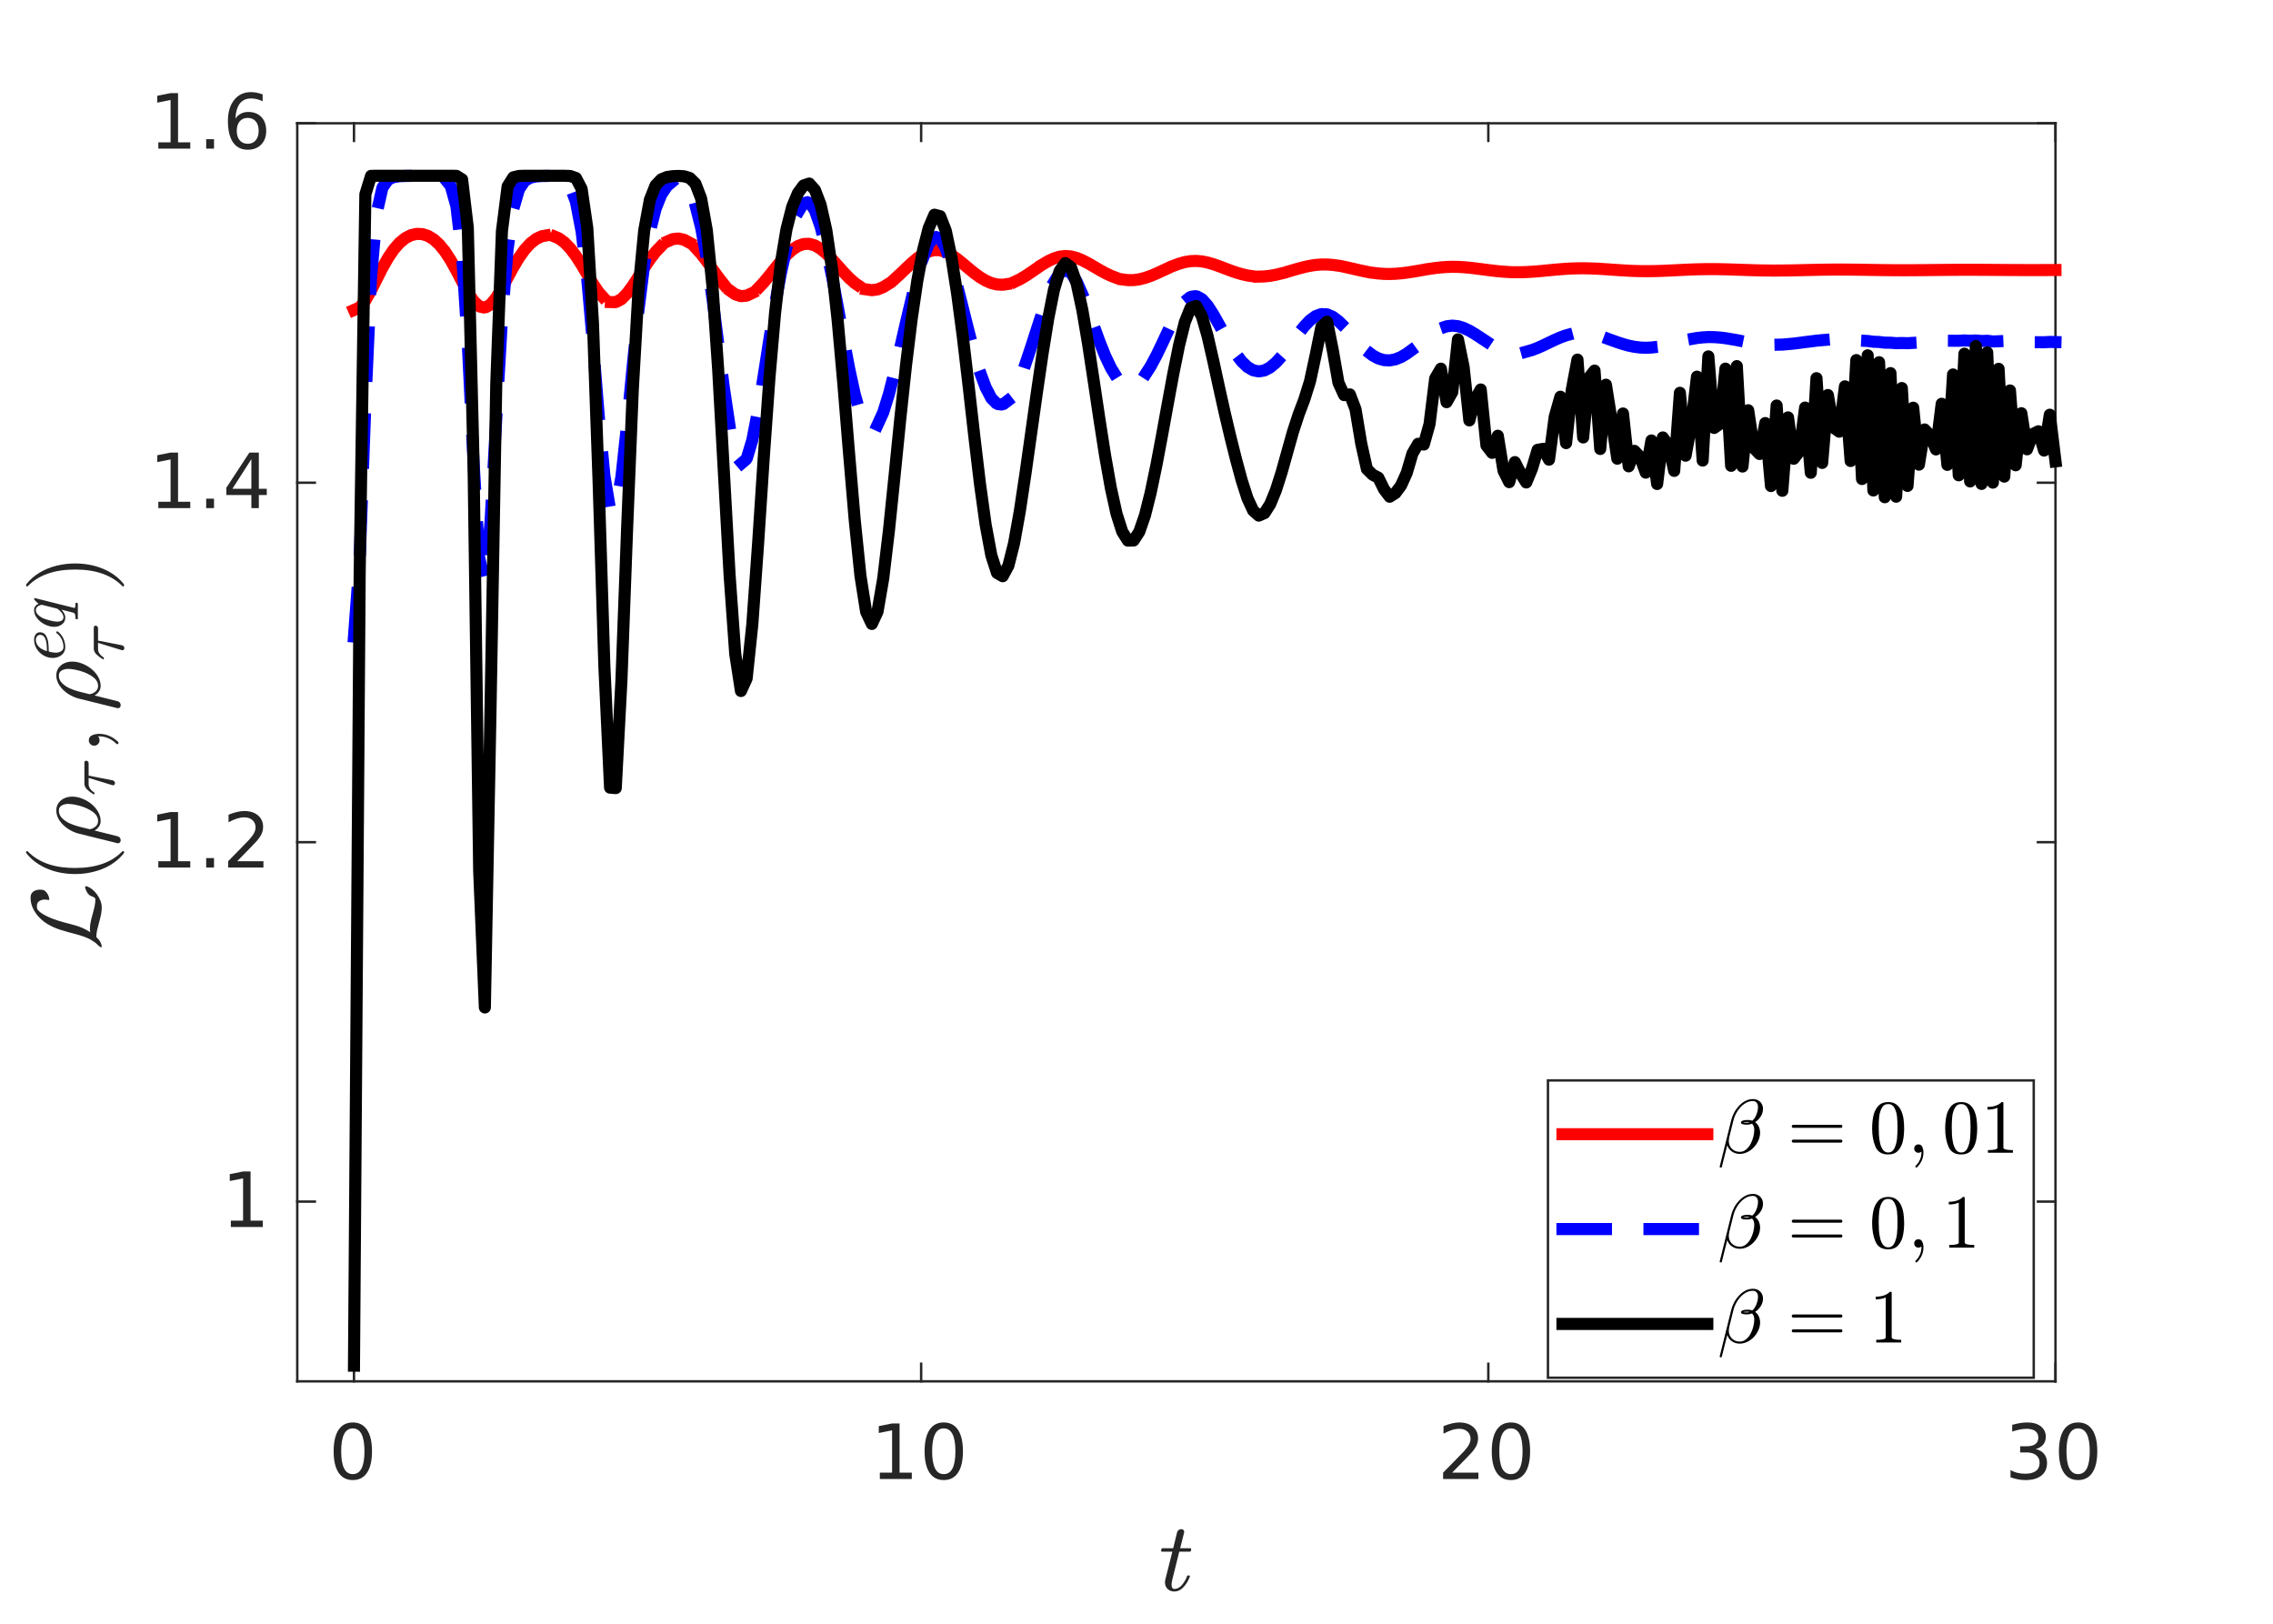 <?xml version="1.0"?>
<!DOCTYPE svg PUBLIC '-//W3C//DTD SVG 1.0//EN'
          'http://www.w3.org/TR/2001/REC-SVG-20010904/DTD/svg10.dtd'>
<svg xmlns:xlink="http://www.w3.org/1999/xlink" style="fill-opacity:1; color-rendering:auto; color-interpolation:auto; text-rendering:auto; stroke:black; stroke-linecap:square; stroke-miterlimit:10; shape-rendering:auto; stroke-opacity:1; fill:black; stroke-dasharray:none; font-weight:normal; stroke-width:1; font-family:'Dialog'; font-style:normal; stroke-linejoin:miter; font-size:12px; stroke-dashoffset:0; image-rendering:auto;" width="627" height="448" xmlns="http://www.w3.org/2000/svg"
><rect width="100%" height="100%" fill="#333333" stroke="none"/><!--Generated by the Batik Graphics2D SVG Generator--><defs id="genericDefs"
  /><g
  ><defs id="defs1"
    ><clipPath clipPathUnits="userSpaceOnUse" id="clipPath1"
      ><path d="M0 0 L627 0 L627 448 L0 448 L0 0 Z"
      /></clipPath
    ></defs
    ><g style="fill:white; stroke:white;"
    ><rect x="0" y="0" width="627" style="clip-path:url(#clipPath1); stroke:none;" height="448"
    /></g
    ><g style="fill:white; text-rendering:optimizeSpeed; color-rendering:optimizeSpeed; image-rendering:optimizeSpeed; shape-rendering:crispEdges; stroke:white; color-interpolation:sRGB;"
    ><rect x="0" width="627" height="448" y="0" style="stroke:none;"
      /><path style="stroke:none;" d="M82 381 L567 381 L567 34 L82 34 Z"
    /></g
    ><g style="fill:rgb(38,38,38); text-rendering:geometricPrecision; image-rendering:optimizeQuality; color-rendering:optimizeQuality; stroke-linejoin:round; stroke:rgb(38,38,38); color-interpolation:linearRGB; stroke-width:0.667;"
    ><line y2="381" style="fill:none;" x1="82" x2="567" y1="381"
      /><line y2="34" style="fill:none;" x1="82" x2="567" y1="34"
      /><line y2="376.15" style="fill:none;" x1="97.645" x2="97.645" y1="381"
      /><line y2="376.15" style="fill:none;" x1="254.097" x2="254.097" y1="381"
      /><line y2="376.15" style="fill:none;" x1="410.548" x2="410.548" y1="381"
      /><line y2="376.15" style="fill:none;" x1="567" x2="567" y1="381"
      /><line y2="38.85" style="fill:none;" x1="97.645" x2="97.645" y1="34"
      /><line y2="38.85" style="fill:none;" x1="254.097" x2="254.097" y1="34"
      /><line y2="38.85" style="fill:none;" x1="410.548" x2="410.548" y1="34"
      /><line y2="38.85" style="fill:none;" x1="567" x2="567" y1="34"
    /></g
    ><g transform="translate(97.645,387.933)" style="font-size:21.333px; fill:rgb(38,38,38); text-rendering:geometricPrecision; image-rendering:optimizeQuality; color-rendering:optimizeQuality; font-family:'SansSerif'; stroke:rgb(38,38,38); color-interpolation:linearRGB;"
    ><path style="stroke:none;" d="M-0.328 6.047 Q-1.922 6.047 -2.727 7.625 Q-3.531 9.203 -3.531 12.359 Q-3.531 15.516 -2.727 17.086 Q-1.922 18.656 -0.328 18.656 Q1.281 18.656 2.086 17.086 Q2.891 15.516 2.891 12.359 Q2.891 9.203 2.086 7.625 Q1.281 6.047 -0.328 6.047 ZM-0.328 4.406 Q2.25 4.406 3.609 6.445 Q4.969 8.484 4.969 12.359 Q4.969 16.219 3.609 18.258 Q2.25 20.297 -0.328 20.297 Q-2.891 20.297 -4.25 18.258 Q-5.609 16.219 -5.609 12.359 Q-5.609 8.484 -4.25 6.445 Q-2.891 4.406 -0.328 4.406 Z"
    /></g
    ><g transform="translate(254.097,387.933)" style="font-size:21.333px; fill:rgb(38,38,38); text-rendering:geometricPrecision; image-rendering:optimizeQuality; color-rendering:optimizeQuality; font-family:'SansSerif'; stroke:rgb(38,38,38); color-interpolation:linearRGB;"
    ><path style="stroke:none;" d="M-11.391 18.25 L-8.016 18.25 L-8.016 6.578 L-11.688 7.312 L-11.688 5.422 L-8.031 4.688 L-5.953 4.688 L-5.953 18.25 L-2.578 18.25 L-2.578 20 L-11.391 20 L-11.391 18.25 ZM6.231 6.047 Q4.638 6.047 3.833 7.625 Q3.028 9.203 3.028 12.359 Q3.028 15.516 3.833 17.086 Q4.638 18.656 6.231 18.656 Q7.841 18.656 8.646 17.086 Q9.45 15.516 9.45 12.359 Q9.45 9.203 8.646 7.625 Q7.841 6.047 6.231 6.047 ZM6.231 4.406 Q8.81 4.406 10.169 6.445 Q11.528 8.484 11.528 12.359 Q11.528 16.219 10.169 18.258 Q8.81 20.297 6.231 20.297 Q3.669 20.297 2.31 18.258 Q0.95 16.219 0.95 12.359 Q0.95 8.484 2.31 6.445 Q3.669 4.406 6.231 4.406 Z"
    /></g
    ><g transform="translate(410.548,387.933)" style="font-size:21.333px; fill:rgb(38,38,38); text-rendering:geometricPrecision; image-rendering:optimizeQuality; color-rendering:optimizeQuality; font-family:'SansSerif'; stroke:rgb(38,38,38); color-interpolation:linearRGB;"
    ><path style="stroke:none;" d="M-9.969 18.25 L-2.734 18.25 L-2.734 20 L-12.469 20 L-12.469 18.25 Q-11.281 17.031 -9.25 14.977 Q-7.219 12.922 -6.688 12.328 Q-5.688 11.219 -5.297 10.438 Q-4.906 9.656 -4.906 8.922 Q-4.906 7.688 -5.758 6.922 Q-6.609 6.156 -7.984 6.156 Q-8.969 6.156 -10.047 6.492 Q-11.125 6.828 -12.359 7.516 L-12.359 5.422 Q-11.109 4.922 -10.023 4.664 Q-8.938 4.406 -8.031 4.406 Q-5.656 4.406 -4.242 5.602 Q-2.828 6.797 -2.828 8.781 Q-2.828 9.719 -3.18 10.57 Q-3.531 11.422 -4.469 12.562 Q-4.719 12.859 -6.094 14.281 Q-7.469 15.703 -9.969 18.25 ZM6.231 6.047 Q4.638 6.047 3.833 7.625 Q3.028 9.203 3.028 12.359 Q3.028 15.516 3.833 17.086 Q4.638 18.656 6.231 18.656 Q7.841 18.656 8.646 17.086 Q9.45 15.516 9.45 12.359 Q9.45 9.203 8.646 7.625 Q7.841 6.047 6.231 6.047 ZM6.231 4.406 Q8.81 4.406 10.169 6.445 Q11.528 8.484 11.528 12.359 Q11.528 16.219 10.169 18.258 Q8.81 20.297 6.231 20.297 Q3.669 20.297 2.31 18.258 Q0.95 16.219 0.95 12.359 Q0.95 8.484 2.31 6.445 Q3.669 4.406 6.231 4.406 Z"
    /></g
    ><g transform="translate(567,387.933)" style="font-size:21.333px; fill:rgb(38,38,38); text-rendering:geometricPrecision; image-rendering:optimizeQuality; color-rendering:optimizeQuality; font-family:'SansSerif'; stroke:rgb(38,38,38); color-interpolation:linearRGB;"
    ><path style="stroke:none;" d="M-5.484 11.75 Q-3.984 12.062 -3.156 13.07 Q-2.328 14.078 -2.328 15.547 Q-2.328 17.812 -3.883 19.055 Q-5.438 20.297 -8.312 20.297 Q-9.266 20.297 -10.289 20.109 Q-11.312 19.922 -12.406 19.531 L-12.406 17.531 Q-11.531 18.047 -10.508 18.297 Q-9.484 18.547 -8.375 18.547 Q-6.422 18.547 -5.398 17.781 Q-4.375 17.016 -4.375 15.547 Q-4.375 14.203 -5.328 13.438 Q-6.281 12.672 -7.969 12.672 L-9.75 12.672 L-9.75 10.969 L-7.891 10.969 Q-6.359 10.969 -5.547 10.359 Q-4.734 9.75 -4.734 8.594 Q-4.734 7.422 -5.57 6.789 Q-6.406 6.156 -7.969 6.156 Q-8.828 6.156 -9.797 6.344 Q-10.766 6.531 -11.938 6.922 L-11.938 5.062 Q-10.766 4.734 -9.734 4.57 Q-8.703 4.406 -7.781 4.406 Q-5.422 4.406 -4.047 5.484 Q-2.672 6.562 -2.672 8.375 Q-2.672 9.656 -3.406 10.531 Q-4.141 11.406 -5.484 11.75 ZM6.231 6.047 Q4.638 6.047 3.833 7.625 Q3.028 9.203 3.028 12.359 Q3.028 15.516 3.833 17.086 Q4.638 18.656 6.231 18.656 Q7.841 18.656 8.646 17.086 Q9.45 15.516 9.45 12.359 Q9.45 9.203 8.646 7.625 Q7.841 6.047 6.231 6.047 ZM6.231 4.406 Q8.81 4.406 10.169 6.445 Q11.528 8.484 11.528 12.359 Q11.528 16.219 10.169 18.258 Q8.81 20.297 6.231 20.297 Q3.669 20.297 2.31 18.258 Q0.95 16.219 0.95 12.359 Q0.95 8.484 2.31 6.445 Q3.669 4.406 6.231 4.406 Z"
    /></g
    ><g transform="translate(324.5,416.267)" style="font-size:26.667px; fill:rgb(38,38,38); text-rendering:geometricPrecision; image-rendering:optimizeQuality; color-rendering:optimizeQuality; font-family:'mwa_cmmi10'; stroke:rgb(38,38,38); color-interpolation:linearRGB;"
    ><path style="stroke:none;" d="M-3.143 20.212 Q-3.143 19.822 -3.065 19.462 L-1.112 11.712 L-3.94 11.712 Q-4.221 11.712 -4.221 11.353 Q-4.112 10.759 -3.862 10.759 L-0.877 10.759 L0.201 6.353 Q0.31 5.994 0.63 5.744 Q0.951 5.494 1.341 5.494 Q1.685 5.494 1.92 5.697 Q2.154 5.9 2.154 6.244 Q2.154 6.322 2.146 6.369 Q2.138 6.415 2.123 6.478 L1.045 10.759 L3.826 10.759 Q4.091 10.759 4.091 11.119 Q4.091 11.181 4.045 11.337 Q3.998 11.494 3.935 11.603 Q3.873 11.712 3.748 11.712 L0.795 11.712 L-1.143 19.509 Q-1.33 20.275 -1.33 20.837 Q-1.33 21.994 -0.549 21.994 Q0.638 21.994 1.56 20.877 Q2.482 19.759 2.966 18.431 Q3.076 18.275 3.17 18.275 L3.498 18.275 Q3.607 18.275 3.677 18.345 Q3.748 18.416 3.748 18.509 Q3.748 18.556 3.716 18.587 Q3.123 20.228 1.99 21.462 Q0.857 22.697 -0.612 22.697 Q-1.674 22.697 -2.409 22.002 Q-3.143 21.306 -3.143 20.212 Z"
    /></g
    ><g style="fill:rgb(38,38,38); text-rendering:geometricPrecision; image-rendering:optimizeQuality; color-rendering:optimizeQuality; stroke-linejoin:round; stroke:rgb(38,38,38); color-interpolation:linearRGB; stroke-width:0.667;"
    ><line y2="34" style="fill:none;" x1="82" x2="82" y1="381"
      /><line y2="34" style="fill:none;" x1="567" x2="567" y1="381"
      /><line y2="331.429" style="fill:none;" x1="82" x2="86.85" y1="331.429"
      /><line y2="232.286" style="fill:none;" x1="82" x2="86.85" y1="232.286"
      /><line y2="133.143" style="fill:none;" x1="82" x2="86.85" y1="133.143"
      /><line y2="34" style="fill:none;" x1="82" x2="86.85" y1="34"
      /><line y2="331.429" style="fill:none;" x1="567" x2="562.15" y1="331.429"
      /><line y2="232.286" style="fill:none;" x1="567" x2="562.15" y1="232.286"
      /><line y2="133.143" style="fill:none;" x1="567" x2="562.15" y1="133.143"
      /><line y2="34" style="fill:none;" x1="567" x2="562.15" y1="34"
    /></g
    ><g transform="translate(75.067,331.429)" style="font-size:21.333px; fill:rgb(38,38,38); text-rendering:geometricPrecision; image-rendering:optimizeQuality; color-rendering:optimizeQuality; font-family:'SansSerif'; stroke:rgb(38,38,38); color-interpolation:linearRGB;"
    ><path style="stroke:none;" d="M-11.391 5.25 L-8.016 5.25 L-8.016 -6.422 L-11.688 -5.688 L-11.688 -7.578 L-8.031 -8.312 L-5.953 -8.312 L-5.953 5.25 L-2.578 5.25 L-2.578 7 L-11.391 7 L-11.391 5.25 Z"
    /></g
    ><g transform="translate(75.067,232.286)" style="font-size:21.333px; fill:rgb(38,38,38); text-rendering:geometricPrecision; image-rendering:optimizeQuality; color-rendering:optimizeQuality; font-family:'SansSerif'; stroke:rgb(38,38,38); color-interpolation:linearRGB;"
    ><path style="stroke:none;" d="M-31.391 5.25 L-28.016 5.25 L-28.016 -6.422 L-31.688 -5.688 L-31.688 -7.578 L-28.031 -8.312 L-25.953 -8.312 L-25.953 5.25 L-22.578 5.25 L-22.578 7 L-31.391 7 L-31.391 5.25 ZM-18.19 4.391 L-16.034 4.391 L-16.034 7 L-18.19 7 L-18.19 4.391 ZM-9.634 5.25 L-2.4 5.25 L-2.4 7 L-12.134 7 L-12.134 5.25 Q-10.947 4.031 -8.916 1.977 Q-6.885 -0.078 -6.353 -0.672 Q-5.353 -1.781 -4.963 -2.562 Q-4.572 -3.344 -4.572 -4.078 Q-4.572 -5.312 -5.423 -6.078 Q-6.275 -6.844 -7.65 -6.844 Q-8.634 -6.844 -9.713 -6.508 Q-10.791 -6.172 -12.025 -5.484 L-12.025 -7.578 Q-10.775 -8.078 -9.689 -8.336 Q-8.603 -8.594 -7.697 -8.594 Q-5.322 -8.594 -3.908 -7.398 Q-2.494 -6.203 -2.494 -4.219 Q-2.494 -3.281 -2.845 -2.43 Q-3.197 -1.578 -4.135 -0.438 Q-4.385 -0.141 -5.76 1.281 Q-7.135 2.703 -9.634 5.25 Z"
    /></g
    ><g transform="translate(75.067,133.143)" style="font-size:21.333px; fill:rgb(38,38,38); text-rendering:geometricPrecision; image-rendering:optimizeQuality; color-rendering:optimizeQuality; font-family:'SansSerif'; stroke:rgb(38,38,38); color-interpolation:linearRGB;"
    ><path style="stroke:none;" d="M-31.391 5.25 L-28.016 5.25 L-28.016 -6.422 L-31.688 -5.688 L-31.688 -7.578 L-28.031 -8.312 L-25.953 -8.312 L-25.953 5.25 L-22.578 5.25 L-22.578 7 L-31.391 7 L-31.391 5.25 ZM-18.19 4.391 L-16.034 4.391 L-16.034 7 L-18.19 7 L-18.19 4.391 ZM-5.728 -6.5 L-10.963 1.672 L-5.728 1.672 L-5.728 -6.5 ZM-6.275 -8.312 L-3.666 -8.312 L-3.666 1.672 L-1.478 1.672 L-1.478 3.391 L-3.666 3.391 L-3.666 7 L-5.728 7 L-5.728 3.391 L-12.634 3.391 L-12.634 1.391 L-6.275 -8.312 Z"
    /></g
    ><g transform="translate(75.067,34)" style="font-size:21.333px; fill:rgb(38,38,38); text-rendering:geometricPrecision; image-rendering:optimizeQuality; color-rendering:optimizeQuality; font-family:'SansSerif'; stroke:rgb(38,38,38); color-interpolation:linearRGB;"
    ><path style="stroke:none;" d="M-31.391 5.25 L-28.016 5.25 L-28.016 -6.422 L-31.688 -5.688 L-31.688 -7.578 L-28.031 -8.312 L-25.953 -8.312 L-25.953 5.25 L-22.578 5.25 L-22.578 7 L-31.391 7 L-31.391 5.25 ZM-18.19 4.391 L-16.034 4.391 L-16.034 7 L-18.19 7 L-18.19 4.391 ZM-6.728 -1.484 Q-8.134 -1.484 -8.947 -0.531 Q-9.759 0.422 -9.759 2.094 Q-9.759 3.734 -8.947 4.695 Q-8.134 5.656 -6.728 5.656 Q-5.338 5.656 -4.525 4.695 Q-3.713 3.734 -3.713 2.094 Q-3.713 0.422 -4.525 -0.531 Q-5.338 -1.484 -6.728 -1.484 ZM-2.619 -7.969 L-2.619 -6.078 Q-3.4 -6.453 -4.197 -6.648 Q-4.994 -6.844 -5.775 -6.844 Q-7.822 -6.844 -8.9 -5.461 Q-9.978 -4.078 -10.134 -1.281 Q-9.541 -2.172 -8.627 -2.648 Q-7.713 -3.125 -6.603 -3.125 Q-4.306 -3.125 -2.97 -1.727 Q-1.635 -0.328 -1.635 2.094 Q-1.635 4.453 -3.025 5.875 Q-4.416 7.297 -6.728 7.297 Q-9.384 7.297 -10.791 5.258 Q-12.197 3.219 -12.197 -0.641 Q-12.197 -4.266 -10.478 -6.43 Q-8.759 -8.594 -5.853 -8.594 Q-5.072 -8.594 -4.275 -8.438 Q-3.478 -8.281 -2.619 -7.969 Z"
    /></g
    ><g transform="translate(37.067,207.5) rotate(-90)" style="font-size:26.667px; fill:rgb(38,38,38); text-rendering:geometricPrecision; image-rendering:optimizeQuality; color-rendering:optimizeQuality; font-family:'mwa_cmsy10'; stroke:rgb(38,38,38); color-interpolation:linearRGB;"
    ><path style="stroke:none;" d="M-53.597 -9.006 Q-53.769 -9.006 -53.769 -9.194 Q-53.769 -9.303 -53.675 -9.444 Q-53.472 -9.756 -53.081 -10.147 Q-52.691 -10.538 -52.519 -10.756 Q-51.831 -11.756 -51.425 -12.506 Q-50.753 -13.944 -50.253 -15.788 Q-49.503 -18.725 -48.909 -20.553 Q-48.316 -22.381 -47.331 -24.022 Q-46.566 -25.288 -45.448 -26.334 Q-44.331 -27.381 -42.964 -28.006 Q-41.597 -28.631 -40.175 -28.631 L-40.019 -28.631 Q-39.316 -28.631 -38.839 -28.288 Q-38.362 -27.944 -38.12 -27.358 Q-37.878 -26.772 -37.878 -26.1 Q-37.878 -25.069 -38.206 -24.663 Q-39.144 -23.647 -40.425 -23.475 L-40.581 -23.475 Q-40.737 -23.475 -40.737 -23.663 Q-40.737 -23.694 -40.675 -24.077 Q-40.612 -24.459 -40.612 -24.725 Q-40.612 -25.584 -41.042 -26.233 Q-41.472 -26.881 -42.331 -26.881 Q-43.331 -26.881 -43.331 -26.709 Q-44.081 -26.194 -44.761 -25.006 Q-45.441 -23.819 -45.948 -22.428 Q-46.456 -21.038 -46.847 -19.631 Q-47.237 -18.225 -47.55 -16.991 Q-47.878 -15.663 -48.394 -14.444 Q-48.909 -13.225 -49.628 -12.147 Q-49.316 -12.256 -48.847 -12.256 L-48.675 -12.256 Q-47.737 -12.256 -46.8 -12.061 Q-45.862 -11.866 -44.558 -11.498 Q-43.253 -11.131 -42.386 -10.952 Q-41.519 -10.772 -40.55 -10.756 Q-40.269 -10.756 -40.081 -11.022 Q-39.894 -11.288 -39.714 -11.756 Q-39.534 -12.225 -39.425 -12.381 Q-39.019 -12.835 -38.425 -13.163 Q-37.831 -13.491 -37.237 -13.569 L-37.081 -13.569 Q-37.003 -13.569 -36.948 -13.514 Q-36.894 -13.46 -36.894 -13.381 Q-36.894 -13.381 -36.925 -13.303 Q-37.175 -12.256 -38.151 -11.233 Q-39.128 -10.21 -40.378 -9.608 Q-41.628 -9.006 -42.659 -9.006 L-42.831 -9.006 Q-43.753 -9.006 -44.651 -9.178 Q-45.55 -9.35 -46.855 -9.717 Q-48.159 -10.085 -49.089 -10.288 Q-50.019 -10.491 -50.956 -10.491 Q-52.159 -9.178 -53.441 -9.006 L-53.597 -9.006 Z"
      /><path style="stroke:none;" d="M-27.829 -2.897 Q-29.329 -4.085 -30.423 -5.623 Q-31.517 -7.163 -32.204 -8.905 Q-32.892 -10.647 -33.235 -12.545 Q-33.579 -14.444 -33.579 -16.35 Q-33.579 -18.288 -33.235 -20.186 Q-32.892 -22.084 -32.188 -23.834 Q-31.485 -25.584 -30.392 -27.116 Q-29.298 -28.647 -27.829 -29.803 Q-27.829 -29.85 -27.704 -29.85 L-27.454 -29.85 Q-27.376 -29.85 -27.306 -29.78 Q-27.235 -29.709 -27.235 -29.616 Q-27.235 -29.491 -27.298 -29.444 Q-28.61 -28.147 -29.485 -26.67 Q-30.36 -25.194 -30.899 -23.53 Q-31.439 -21.866 -31.673 -20.077 Q-31.907 -18.288 -31.907 -16.35 Q-31.907 -7.772 -27.314 -3.319 Q-27.235 -3.225 -27.235 -3.084 Q-27.235 -3.022 -27.314 -2.936 Q-27.392 -2.85 -27.454 -2.85 L-27.704 -2.85 Q-27.829 -2.85 -27.829 -2.897 Z"
      /><path style="stroke:none;" d="M-25.084 -4.522 Q-25.084 -4.678 -25.052 -4.741 L-22.381 -15.522 Q-21.99 -16.975 -21.06 -18.366 Q-20.131 -19.756 -18.818 -20.647 Q-17.506 -21.538 -16.037 -21.538 Q-14.865 -21.538 -13.99 -20.92 Q-13.115 -20.303 -12.67 -19.311 Q-12.224 -18.319 -12.224 -17.131 Q-12.224 -15.819 -12.763 -14.42 Q-13.303 -13.022 -14.24 -11.866 Q-15.178 -10.71 -16.404 -10.006 Q-17.631 -9.303 -18.974 -9.303 Q-19.771 -9.303 -20.467 -9.772 Q-21.162 -10.241 -21.568 -10.991 L-23.162 -4.631 Q-23.24 -4.241 -23.552 -4.006 Q-23.865 -3.772 -24.271 -3.772 Q-24.599 -3.772 -24.842 -3.975 Q-25.084 -4.178 -25.084 -4.522 ZM-18.927 -10.006 Q-17.49 -10.006 -16.427 -11.475 Q-15.365 -12.944 -14.803 -14.928 Q-14.24 -16.913 -14.24 -18.288 Q-14.24 -19.319 -14.693 -20.077 Q-15.146 -20.834 -16.084 -20.834 Q-17.271 -20.834 -18.162 -19.944 Q-19.052 -19.053 -19.592 -17.85 Q-20.131 -16.647 -20.474 -15.35 L-21.224 -12.335 Q-21.052 -11.35 -20.451 -10.678 Q-19.849 -10.006 -18.927 -10.006 Z"
      /><path style="stroke:none;" d="M-9.094 -5.881 Q-9.094 -6.022 -9.062 -6.085 L-7.062 -12.616 L-8.781 -12.616 Q-9.484 -12.616 -10.086 -12.178 Q-10.687 -11.741 -11.078 -11.069 Q-11.125 -11.006 -11.187 -11.006 L-11.422 -11.006 Q-11.594 -11.006 -11.594 -11.178 Q-11.594 -11.225 -11.562 -11.303 Q-10.937 -12.35 -10.226 -13.069 Q-9.515 -13.788 -8.625 -13.788 L-2.797 -13.788 Q-2.594 -13.788 -2.453 -13.647 Q-2.312 -13.506 -2.312 -13.303 Q-2.312 -13.038 -2.515 -12.827 Q-2.719 -12.616 -3 -12.616 L-6.437 -12.616 L-7.718 -6.053 Q-7.781 -5.756 -7.992 -5.553 Q-8.203 -5.35 -8.515 -5.35 Q-8.75 -5.35 -8.922 -5.506 Q-9.094 -5.663 -9.094 -5.881 Z"
      /><path style="stroke:none;" d="M2.232 -4.741 Q2.232 -4.85 2.341 -4.96 Q3.31 -5.897 3.857 -7.123 Q4.404 -8.35 4.404 -9.71 L4.404 -10.038 Q3.966 -9.6 3.31 -9.6 Q2.7 -9.6 2.263 -10.038 Q1.825 -10.475 1.825 -11.085 Q1.825 -11.725 2.263 -12.147 Q2.7 -12.569 3.31 -12.569 Q4.279 -12.569 4.685 -11.678 Q5.091 -10.788 5.091 -9.71 Q5.091 -8.21 4.497 -6.858 Q3.904 -5.506 2.81 -4.413 Q2.7 -4.366 2.638 -4.366 Q2.497 -4.366 2.365 -4.483 Q2.232 -4.6 2.232 -4.741 Z"
      /><path style="stroke:none;" d="M12.162 -4.522 Q12.162 -4.678 12.193 -4.741 L14.865 -15.522 Q15.255 -16.975 16.185 -18.366 Q17.115 -19.756 18.427 -20.647 Q19.74 -21.538 21.209 -21.538 Q22.38 -21.538 23.255 -20.92 Q24.13 -20.303 24.576 -19.311 Q25.021 -18.319 25.021 -17.131 Q25.021 -15.819 24.482 -14.42 Q23.943 -13.022 23.005 -11.866 Q22.068 -10.71 20.841 -10.006 Q19.615 -9.303 18.271 -9.303 Q17.474 -9.303 16.779 -9.772 Q16.084 -10.241 15.677 -10.991 L14.084 -4.631 Q14.005 -4.241 13.693 -4.006 Q13.38 -3.772 12.974 -3.772 Q12.646 -3.772 12.404 -3.975 Q12.162 -4.178 12.162 -4.522 ZM18.318 -10.006 Q19.755 -10.006 20.818 -11.475 Q21.88 -12.944 22.443 -14.928 Q23.005 -16.913 23.005 -18.288 Q23.005 -19.319 22.552 -20.077 Q22.099 -20.834 21.162 -20.834 Q19.974 -20.834 19.084 -19.944 Q18.193 -19.053 17.654 -17.85 Q17.115 -16.647 16.771 -15.35 L16.021 -12.335 Q16.193 -11.35 16.794 -10.678 Q17.396 -10.006 18.318 -10.006 Z"
      /><path style="stroke:none;" d="M29.027 -19.058 Q28.105 -19.058 27.425 -19.535 Q26.745 -20.012 26.386 -20.816 Q26.027 -21.621 26.027 -22.512 Q26.027 -23.855 26.714 -25.051 Q27.402 -26.246 28.566 -26.957 Q29.73 -27.668 31.074 -27.668 Q31.886 -27.668 32.495 -27.246 Q33.105 -26.824 33.105 -26.043 Q33.105 -24.949 32.23 -24.418 Q31.355 -23.887 30.261 -23.754 Q29.167 -23.621 27.839 -23.621 L27.792 -23.621 Q27.48 -22.496 27.48 -21.683 Q27.48 -20.84 27.87 -20.199 Q28.261 -19.558 29.058 -19.558 Q30.183 -19.558 31.23 -20.082 Q32.277 -20.605 32.933 -21.527 Q32.995 -21.574 33.089 -21.574 Q33.183 -21.574 33.277 -21.473 Q33.37 -21.371 33.37 -21.277 Q33.37 -21.199 33.339 -21.168 Q32.636 -20.183 31.456 -19.621 Q30.277 -19.058 29.027 -19.058 ZM27.902 -24.121 Q28.995 -24.121 29.933 -24.223 Q30.87 -24.324 31.636 -24.738 Q32.402 -25.152 32.402 -26.027 Q32.402 -26.371 32.206 -26.637 Q32.011 -26.902 31.699 -27.043 Q31.386 -27.183 31.058 -27.183 Q30.245 -27.183 29.597 -26.746 Q28.949 -26.308 28.535 -25.605 Q28.12 -24.902 27.902 -24.121 Z"
      /><path style="stroke:none;" d="M36.687 -15.84 Q36.75 -16.246 36.937 -16.246 Q37.625 -16.246 38.015 -16.363 Q38.406 -16.48 38.531 -16.902 L39.343 -20.137 Q38.265 -19.058 37.172 -19.058 Q35.984 -19.058 35.297 -19.965 Q34.609 -20.871 34.609 -22.105 Q34.609 -23.324 35.234 -24.629 Q35.859 -25.933 36.937 -26.801 Q38.015 -27.668 39.25 -27.668 Q39.828 -27.668 40.289 -27.324 Q40.75 -26.98 41 -26.418 Q41.109 -26.637 41.617 -27.152 Q42.125 -27.668 42.328 -27.668 Q42.531 -27.668 42.531 -27.433 L39.875 -16.824 Q39.828 -16.543 39.812 -16.496 Q39.812 -16.246 41.078 -16.246 Q41.172 -16.246 41.218 -16.176 Q41.265 -16.105 41.265 -16.012 Q41.203 -15.762 41.164 -15.676 Q41.125 -15.59 40.937 -15.59 L36.875 -15.59 Q36.687 -15.59 36.687 -15.84 ZM37.218 -19.558 Q37.875 -19.558 38.515 -20.066 Q39.156 -20.574 39.625 -21.277 L40.687 -25.543 Q40.578 -26.215 40.203 -26.699 Q39.828 -27.183 39.203 -27.183 Q38.562 -27.183 38.015 -26.66 Q37.468 -26.137 37.078 -25.418 Q36.718 -24.652 36.375 -23.332 Q36.031 -22.012 36.031 -21.277 Q36.031 -20.621 36.312 -20.09 Q36.593 -19.558 37.218 -19.558 Z"
      /><path style="stroke:none;" d="M28.152 -3.289 Q28.152 -3.429 28.183 -3.492 L30.183 -10.023 L28.464 -10.023 Q27.761 -10.023 27.16 -9.586 Q26.558 -9.148 26.167 -8.476 Q26.12 -8.414 26.058 -8.414 L25.824 -8.414 Q25.652 -8.414 25.652 -8.586 Q25.652 -8.633 25.683 -8.711 Q26.308 -9.758 27.019 -10.476 Q27.73 -11.195 28.62 -11.195 L34.449 -11.195 Q34.652 -11.195 34.792 -11.055 Q34.933 -10.914 34.933 -10.711 Q34.933 -10.445 34.73 -10.234 Q34.527 -10.023 34.245 -10.023 L30.808 -10.023 L29.527 -3.461 Q29.464 -3.164 29.253 -2.961 Q29.042 -2.758 28.73 -2.758 Q28.495 -2.758 28.324 -2.914 Q28.152 -3.07 28.152 -3.289 Z"
      /><path style="stroke:none;" d="M45.976 -2.85 Q45.742 -2.85 45.742 -3.084 Q45.742 -3.209 45.789 -3.256 Q50.414 -7.772 50.414 -16.35 Q50.414 -24.928 45.851 -29.381 Q45.742 -29.459 45.742 -29.616 Q45.742 -29.709 45.812 -29.78 Q45.883 -29.85 45.976 -29.85 L46.226 -29.85 Q46.305 -29.85 46.367 -29.803 Q48.305 -28.272 49.594 -26.084 Q50.883 -23.897 51.484 -21.413 Q52.086 -18.928 52.086 -16.35 Q52.086 -14.444 51.766 -12.592 Q51.445 -10.741 50.734 -8.936 Q50.023 -7.131 48.945 -5.608 Q47.867 -4.085 46.367 -2.897 Q46.305 -2.85 46.226 -2.85 L45.976 -2.85 Z"
    /></g
    ><g style="stroke-linecap:butt; fill:red; text-rendering:geometricPrecision; image-rendering:optimizeQuality; color-rendering:optimizeQuality; stroke-linejoin:bevel; stroke-dasharray:12,3,6,3; stroke:red; color-interpolation:linearRGB; stroke-width:3.333; stroke-miterlimit:1;"
    ><path d="M97.645 85.503 L99.215 84.806 L100.785 82.872 L102.354 80.094 L103.924 76.951 L105.494 73.856 L107.064 71.086 L108.633 68.783 L110.203 66.99 L111.773 65.698 L113.343 64.879 L114.912 64.507 L116.482 64.567 L118.052 65.063 L119.622 66.015 L121.191 67.448 L122.761 69.383 L124.331 71.804 L125.901 74.626 L127.47 77.656 L129.04 80.579 L130.61 82.997 L132.18 84.515 L133.749 84.867 L135.319 84.002 L136.889 82.098 L138.459 79.492 L140.028 76.571 L141.598 73.679 L143.168 71.06 L144.738 68.858 L146.307 67.136 L147.877 65.907 L149.447 65.16 L151.017 64.885 L152.586 65.076 L154.156 65.74 L155.726 66.886 L157.296 68.515 L158.865 70.595 L160.435 73.039 L162.005 75.687 L163.575 78.308 L165.144 80.626 L166.714 82.364 L168.284 83.308 L169.854 83.348 L171.423 82.503 L172.993 80.906 L174.563 78.769 L176.133 76.341 L177.702 73.858 L179.272 71.521 L180.842 69.481 L182.412 67.838 L183.981 66.654 L185.551 65.964 L187.121 65.785 L188.691 66.123 L190.26 66.968 L191.83 68.287 L193.4 70.017 L194.97 72.054 L196.539 74.256 L198.109 76.451 L199.679 78.45 L201.249 80.078 L202.818 81.189 L204.388 81.691 L205.958 81.553 L207.528 80.81 L209.097 79.548 L210.667 77.895 L212.237 75.999 L213.807 74.013 L215.376 72.086 L216.946 70.347 L218.516 68.912 L220.086 67.875 L221.655 67.307 L223.225 67.248 L224.795 67.7 L226.364 68.621 L227.934 69.931 L229.504 71.522 L231.074 73.264 L232.643 75.023 L234.213 76.665 L235.783 78.072 L237.353 79.143 L238.923 79.811 L240.492 80.04 L242.062 79.826 L243.632 79.201 L245.202 78.223 L246.771 76.971 L248.341 75.539 L249.911 74.031 L251.481 72.554 L253.05 71.214 L254.62 70.115 L256.19 69.347 L257.76 68.975 L259.329 69.032 L260.899 69.504 L262.469 70.335 L264.038 71.437 L265.608 72.705 L267.178 74.031 L268.748 75.313 L270.317 76.461 L271.887 77.401 L273.457 78.08 L275.027 78.462 L276.596 78.534 L278.166 78.304 L279.736 77.795 L281.306 77.05 L282.875 76.123 L284.445 75.079 L286.015 73.994 L287.585 72.946 L289.154 72.015 L290.724 71.277 L292.294 70.796 L293.864 70.611 L295.433 70.734 L297.003 71.144 L298.573 71.79 L300.143 72.606 L301.712 73.512 L303.282 74.434 L304.852 75.303 L306.422 76.059 L307.991 76.657 L309.561 77.065 L311.131 77.266 L312.701 77.256 L314.271 77.043 L315.84 76.647 L317.41 76.101 L318.98 75.444 L320.55 74.724 L322.119 73.995 L323.689 73.311 L325.259 72.725 L326.829 72.285 L328.398 72.026 L329.968 71.964 L331.538 72.1 L333.108 72.412 L334.677 72.866 L336.247 73.416 L337.817 74.012 L339.386 74.606 L340.956 75.154 L342.526 75.621 L344.096 75.977 L345.666 76.204 L347.235 76.294 L348.805 76.247 L350.375 76.071 L351.945 75.783 L353.514 75.407 L355.084 74.972 L356.654 74.51 L358.223 74.057 L359.793 73.647 L361.363 73.312 L362.933 73.075 L364.502 72.954 L366.072 72.955 L367.642 73.071 L369.212 73.288 L370.781 73.582 L372.351 73.927 L373.921 74.291 L375.491 74.647 L377.06 74.969 L378.63 75.235 L380.2 75.43 L381.77 75.543 L383.339 75.571 L384.909 75.517 L386.479 75.387 L388.049 75.194 L389.618 74.954 L391.188 74.687 L392.758 74.414 L394.328 74.154 L395.897 73.929 L397.467 73.753 L399.037 73.639 L400.607 73.592 L402.176 73.615 L403.746 73.7 L405.316 73.839 L406.886 74.017 L408.455 74.218 L410.025 74.426 L411.595 74.624 L413.165 74.799 L414.734 74.938 L416.304 75.034 L417.874 75.083 L419.444 75.083 L421.013 75.037 L422.583 74.95 L424.153 74.831 L425.723 74.691 L427.292 74.54 L428.862 74.39 L430.432 74.254 L432.002 74.139 L433.571 74.055 L435.141 74.007 L436.711 73.995 L438.281 74.019 L439.85 74.076 L441.42 74.158 L442.99 74.258 L444.56 74.367 L446.129 74.477 L447.699 74.579 L449.269 74.666 L450.839 74.733 L452.408 74.775 L453.978 74.792 L455.548 74.782 L457.118 74.75 L458.687 74.697 L460.257 74.63 L461.827 74.555 L463.397 74.476 L464.966 74.401 L466.536 74.334 L468.106 74.281 L469.676 74.245 L471.245 74.228 L472.815 74.229 L474.385 74.247 L475.955 74.281 L477.524 74.326 L479.094 74.378 L480.664 74.434 L482.234 74.487 L483.803 74.536 L485.373 74.576 L486.943 74.604 L488.513 74.62 L490.082 74.624 L491.652 74.614 L493.222 74.594 L494.792 74.565 L496.361 74.531 L497.931 74.493 L499.501 74.455 L501.071 74.42 L502.64 74.391 L504.21 74.369 L505.78 74.355 L507.349 74.35 L508.919 74.354 L510.489 74.366 L512.059 74.384 L513.629 74.407 L515.198 74.432 L516.768 74.458 L518.338 74.483 L519.908 74.504 L521.477 74.52 L523.047 74.531 L524.617 74.536 L526.187 74.535 L527.756 74.528 L529.326 74.517 L530.896 74.503 L532.466 74.486 L534.035 74.469 L535.605 74.452 L537.175 74.438 L538.745 74.426 L540.314 74.417 L541.884 74.413 L543.454 74.412 L545.024 74.416 L546.593 74.422 L548.163 74.431 L549.733 74.442 L551.303 74.453 L552.872 74.464 L554.442 74.475 L556.012 74.483 L557.582 74.489 L559.151 74.493 L560.721 74.494 L562.291 74.492 L563.861 74.488 L565.43 74.483 L567 74.476" style="fill:none; fill-rule:evenodd;"
      /><path d="M97.645 175.557 L99.215 154.453 L100.785 111.38 L102.354 76.576 L103.924 58.666 L105.494 51.757 L107.064 49.507 L108.633 48.821 L110.203 48.609 L111.773 48.539 L113.343 48.514 L114.912 48.507 L116.482 48.51 L118.052 48.528 L119.622 48.584 L121.191 48.761 L122.761 49.354 L124.331 51.285 L125.901 56.899 L127.47 70.304 L129.04 94.858 L130.61 127.109 L132.18 153.846 L133.749 160.369 L135.319 143.944 L136.889 115.419 L138.459 88.032 L140.028 68.656 L141.598 57.578 L143.168 52.194 L144.738 49.887 L146.307 48.987 L147.877 48.661 L149.447 48.551 L151.017 48.532 L152.586 48.595 L154.156 48.828 L155.726 49.53 L157.296 51.395 L158.865 55.645 L160.435 63.849 L162.005 77.121 L163.575 94.945 L165.144 114.474 L166.714 131.136 L168.284 140.505 L169.854 140.341 L171.423 131.468 L172.993 116.987 L174.563 100.634 L176.133 85.408 L177.702 72.984 L179.272 63.826 L180.842 57.608 L182.412 53.668 L183.981 51.315 L185.551 50.01 L187.121 49.621 L188.691 50.499 L190.26 52.692 L191.83 56.596 L193.4 62.742 L194.97 71.405 L196.539 82.346 L198.109 94.68 L199.679 106.971 L201.249 117.528 L202.818 124.833 L204.388 127.919 L205.958 126.583 L207.528 121.36 L209.097 113.292 L210.667 103.628 L212.237 93.545 L213.807 83.964 L215.376 75.488 L216.946 68.41 L218.516 62.796 L220.086 58.615 L221.655 56.017 L223.225 55.686 L224.795 58.05 L226.364 62.548 L227.934 68.687 L229.504 76.145 L231.074 84.507 L232.643 93.198 L234.213 101.52 L235.783 108.752 L237.353 114.26 L238.923 117.595 L240.492 118.552 L242.062 117.183 L243.632 113.763 L245.202 108.723 L246.771 102.575 L248.341 95.835 L249.911 88.97 L251.481 82.367 L253.05 76.34 L254.62 71.186 L256.19 67.295 L257.76 65.267 L259.329 65.69 L260.899 68.528 L262.469 73.133 L264.038 78.817 L265.608 85.038 L267.178 91.343 L268.748 97.319 L270.317 102.591 L271.887 106.843 L273.457 109.836 L275.027 111.431 L276.596 111.594 L278.166 110.389 L279.736 107.966 L281.306 104.536 L282.875 100.35 L284.445 95.677 L286.015 90.792 L287.585 85.98 L289.154 81.55 L290.724 77.866 L292.294 75.357 L293.864 74.428 L295.433 75.265 L297.003 77.683 L298.573 81.242 L300.143 85.452 L301.712 89.888 L303.282 94.205 L304.852 98.129 L306.422 101.445 L307.991 103.994 L309.561 105.673 L311.131 106.431 L312.701 106.274 L314.271 105.251 L315.84 103.455 L317.41 101.011 L318.98 98.074 L320.55 94.824 L322.119 91.465 L323.689 88.229 L325.259 85.375 L326.829 83.175 L328.398 81.882 L329.968 81.655 L331.538 82.5 L333.108 84.265 L334.677 86.691 L336.247 89.49 L337.817 92.393 L339.386 95.174 L340.956 97.653 L342.526 99.696 L344.096 101.207 L345.666 102.132 L347.235 102.449 L348.805 102.169 L350.375 101.332 L351.945 100.006 L353.514 98.282 L355.084 96.275 L356.654 94.12 L358.223 91.969 L359.793 89.989 L361.363 88.345 L362.933 87.188 L364.502 86.626 L366.072 86.702 L367.642 87.383 L369.212 88.568 L370.781 90.112 L372.351 91.854 L373.921 93.639 L375.491 95.33 L377.06 96.816 L378.63 98.013 L380.2 98.861 L381.77 99.329 L383.339 99.408 L384.909 99.111 L386.479 98.473 L388.049 97.546 L389.618 96.399 L391.188 95.116 L392.758 93.792 L394.328 92.525 L395.897 91.416 L397.467 90.553 L399.037 90.005 L400.607 89.81 L402.176 89.971 L403.746 90.457 L405.316 91.205 L406.886 92.136 L408.455 93.162 L410.025 94.198 L411.595 95.163 L413.165 95.995 L414.734 96.646 L416.304 97.08 L417.874 97.282 L419.444 97.251 L421.013 97.001 L422.583 96.557 L424.153 95.96 L425.723 95.255 L427.292 94.5 L428.862 93.75 L430.432 93.062 L432.002 92.493 L433.571 92.077 L435.141 91.844 L436.711 91.811 L438.281 91.96 L439.85 92.276 L441.42 92.725 L442.99 93.253 L444.56 93.825 L446.129 94.389 L447.699 94.9 L449.269 95.335 L450.839 95.655 L452.408 95.853 L453.978 95.921 L455.548 95.852 L457.118 95.678 L458.687 95.394 L460.257 95.042 L461.827 94.649 L463.397 94.232 L464.966 93.847 L466.536 93.502 L468.106 93.227 L469.676 93.054 L471.245 92.963 L472.815 92.987 L474.385 93.099 L475.955 93.281 L477.524 93.545 L479.094 93.812 L480.664 94.127 L482.234 94.398 L483.803 94.66 L485.373 94.865 L486.943 94.999 L488.513 95.095 L490.082 95.079 L491.652 95.047 L493.222 94.91 L494.792 94.765 L496.361 94.569 L497.931 94.358 L499.501 94.165 L501.071 93.962 L502.64 93.817 L504.21 93.692 L505.78 93.621 L507.349 93.612 L508.919 93.617 L510.489 93.721 L512.059 93.783 L513.629 93.966 L515.198 94.047 L516.768 94.261 L518.338 94.32 L519.908 94.514 L521.477 94.523 L523.047 94.658 L524.617 94.609 L526.187 94.665 L527.756 94.569 L529.326 94.549 L530.896 94.433 L532.466 94.356 L534.035 94.254 L535.605 94.147 L537.175 94.091 L538.745 93.983 L540.314 93.993 L541.884 93.899 L543.454 93.984 L545.024 93.907 L546.593 94.058 L548.163 93.992 L549.733 94.181 L551.303 94.12 L552.872 94.309 L554.442 94.253 L556.012 94.4 L557.582 94.356 L559.151 94.429 L560.721 94.408 L562.291 94.393 L563.861 94.403 L565.43 94.31 L567 94.351" style="fill:none; stroke-dasharray:12,12; fill-rule:evenodd; stroke:blue;"
    /></g
    ><g style="stroke-linecap:butt; text-rendering:geometricPrecision; color-rendering:optimizeQuality; image-rendering:optimizeQuality; stroke-linejoin:round; color-interpolation:linearRGB; stroke-width:3.333;"
    ><path d="M97.645 376.676 L99.215 158.147 L100.785 53.587 L102.354 48.511 L103.924 48.477 L105.494 48.477 L107.064 48.477 L108.633 48.477 L110.203 48.477 L111.773 48.477 L113.343 48.477 L114.912 48.477 L116.482 48.477 L118.052 48.477 L119.622 48.477 L121.191 48.477 L122.761 48.477 L124.331 48.477 L125.901 48.501 L127.47 49.484 L129.04 62.743 L130.61 126.823 L132.18 240.212 L133.749 277.875 L135.319 195.038 L136.889 106.074 L138.459 63.721 L140.028 51.392 L141.598 48.907 L143.168 48.529 L144.738 48.482 L146.307 48.477 L147.877 48.477 L149.447 48.477 L151.017 48.477 L152.586 48.477 L154.156 48.477 L155.726 48.481 L157.296 48.543 L158.865 49.087 L160.435 52.085 L162.005 62.914 L163.575 89.314 L165.144 133.542 L166.714 183.749 L168.284 217.246 L169.854 217.368 L171.423 187.638 L172.993 145.632 L174.563 107.326 L176.133 79.964 L177.702 63.585 L179.272 55.068 L180.842 51.125 L182.412 49.468 L183.981 48.826 L185.551 48.593 L187.121 48.522 L188.691 48.619 L190.26 49.095 L191.83 50.648 L193.4 54.727 L194.97 63.493 L196.539 79.05 L198.109 102.013 L199.679 130.192 L201.249 158.49 L202.818 180.403 L204.388 190.591 L205.958 187.157 L207.528 172.184 L209.097 150.278 L210.667 126.406 L212.237 104.362 L213.807 86.248 L215.376 72.663 L216.946 63.222 L218.516 57.075 L220.086 53.296 L221.655 51.156 L223.225 50.628 L224.795 52.391 L226.364 56.489 L227.934 63.486 L229.504 74.071 L231.074 88.44 L232.643 105.96 L234.213 125.083 L235.783 143.543 L237.353 158.826 L238.923 168.767 L240.492 172.095 L242.062 168.705 L243.632 159.581 L245.202 146.416 L246.771 131.136 L248.341 115.494 L249.911 100.827 L251.481 87.988 L253.05 77.346 L254.62 69.016 L256.19 62.885 L257.76 59.222 L259.329 59.623 L260.899 63.662 L262.469 71.079 L264.038 81.112 L265.608 93.027 L267.178 106.353 L268.748 120.209 L270.317 133.403 L271.887 144.739 L273.457 153.19 L275.027 158.028 L276.596 158.929 L278.166 156.018 L279.736 149.798 L281.306 141.028 L282.875 130.606 L284.445 119.455 L286.015 108.283 L287.585 97.558 L289.154 87.847 L290.724 79.98 L292.294 74.736 L293.864 72.563 L295.433 73.73 L297.003 78.247 L298.573 85.574 L300.143 94.835 L301.712 105.14 L303.282 115.682 L304.852 125.722 L306.422 134.587 L307.991 141.702 L309.561 146.628 L311.131 149.107 L312.701 149.077 L314.271 146.66 L315.84 142.131 L317.41 135.876 L318.98 128.347 L320.55 120.021 L322.119 111.378 L323.689 102.907 L325.259 95.16 L326.829 88.857 L328.398 84.957 L329.968 84.37 L331.538 87.242 L333.108 92.706 L334.677 99.541 L336.247 106.761 L337.817 113.795 L339.386 120.446 L340.956 126.711 L342.526 132.495 L344.096 137.401 L345.666 140.808 L347.235 142.209 L348.805 141.522 L350.375 139.061 L351.945 135.234 L353.514 130.329 L355.084 124.716 L356.654 119.124 L358.223 114.33 L359.793 110.174 L361.363 105.155 L362.933 97.889 L364.502 90.145 L366.072 88.739 L367.642 96.591 L369.212 105.569 L370.781 108.982 L372.351 108.781 L373.921 112.901 L375.491 122.341 L377.06 129.386 L378.63 130.933 L380.2 131.746 L381.77 134.939 L383.339 137.003 L384.909 136.012 L386.479 133.905 L388.049 130.412 L389.618 125.089 L391.188 122.405 L392.758 122.605 L394.328 116.987 L395.897 104.364 L397.467 101.684 L399.037 110.923 L400.607 108.14 L402.176 93.609 L403.746 101.297 L405.316 115.953 L406.886 110.233 L408.455 107.427 L410.025 122.861 L411.595 124.902 L413.165 120.189 L414.734 129.832 L416.304 132.978 L417.874 127.457 L419.444 130.567 L421.013 133.074 L422.583 129.293 L424.153 124.072 L425.723 123.796 L427.292 126.784 L428.862 114.951 L430.432 109.422 L432.002 122.218 L433.571 107.495 L435.141 99.191 L436.711 120.652 L438.281 104.22 L439.85 102.223 L441.42 123.832 L442.99 106.107 L444.56 115.996 L446.129 126.514 L447.699 114.05 L449.269 128.623 L450.839 124.346 L452.408 126.046 L453.978 130.363 L455.548 121.494 L457.118 133.495 L458.687 120.657 L460.257 122.861 L461.827 129.882 L463.397 108.342 L464.966 125.687 L466.536 117.112 L468.106 103.884 L469.676 127.033 L471.245 98.297 L472.815 118.034 L474.385 116.927 L475.955 101.675 L477.524 128.479 L479.094 100.981 L480.664 128.678 L482.234 113.157 L483.803 123.582 L485.373 125.218 L486.943 116.691 L488.513 134.061 L490.082 111.847 L491.652 135.368 L493.222 115.118 L494.792 126.532 L496.361 124.466 L497.931 112.419 L499.501 130.401 L501.071 104.31 L502.64 127.68 L504.21 108.951 L505.78 117.915 L507.349 119.058 L508.919 106.555 L510.489 127.152 L512.059 99.32 L513.629 132.122 L515.198 98.001 L516.768 135.284 L518.338 99.908 L519.908 137.143 L521.477 102.91 L523.047 136.995 L524.617 107.028 L526.187 134.021 L527.756 112.45 L529.326 128.156 L530.896 118.458 L532.466 120.175 L534.035 123.956 L535.605 111.369 L537.175 128.22 L538.745 103.284 L540.314 131.101 L541.884 97.554 L543.454 132.791 L545.024 95.46 L546.593 133.475 L548.163 97.188 L549.733 133.113 L551.303 101.727 L552.872 131.46 L554.442 107.695 L556.012 128.331 L557.582 113.975 L559.151 123.927 L560.721 119.73 L562.291 118.955 L563.861 124.27 L565.43 114.387 L567 127.256" style="fill:none; fill-rule:evenodd;"
    /></g
    ><g style="fill:white; text-rendering:optimizeSpeed; color-rendering:optimizeSpeed; image-rendering:optimizeSpeed; shape-rendering:crispEdges; stroke:white; color-interpolation:sRGB;"
    ><path style="stroke:none;" d="M561 380 L561 298 L427 298 L427 380 Z"
    /></g
    ><g transform="translate(473.959,312.836)" style="font-size:21.333px; text-rendering:geometricPrecision; color-rendering:optimizeQuality; image-rendering:optimizeQuality; font-family:'mwb_cmmi10'; color-interpolation:linearRGB;"
    ><path style="stroke:none;" d="M0.562 9.198 Q0.5 9.198 0.453 9.12 Q0.406 9.042 0.406 8.979 L3.625 -3.99 Q3.906 -5.036 4.438 -6.021 Q4.969 -7.005 5.773 -7.857 Q6.578 -8.708 7.547 -9.2 Q8.516 -9.693 9.594 -9.693 Q10.375 -9.693 11.008 -9.349 Q11.641 -9.005 12 -8.38 Q12.359 -7.755 12.359 -6.974 Q12.359 -6.224 12.078 -5.544 Q11.797 -4.864 11.281 -4.279 Q10.766 -3.693 10.188 -3.318 Q10.516 -3.099 10.781 -2.771 Q11.047 -2.443 11.211 -2.075 Q11.375 -1.708 11.469 -1.263 Q11.562 -0.818 11.562 -0.427 Q11.562 0.651 11.102 1.698 Q10.641 2.745 9.844 3.596 Q9.047 4.448 8.023 4.94 Q7 5.432 5.922 5.432 Q4.75 5.432 3.805 4.792 Q2.859 4.151 2.5 3.042 L0.984 9.073 Q0.984 9.198 0.828 9.198 L0.562 9.198 ZM5.969 4.87 Q6.906 4.87 7.672 4.245 Q8.438 3.62 8.938 2.682 Q9.438 1.745 9.695 0.698 Q9.953 -0.349 9.953 -1.224 Q9.953 -2.286 9.344 -2.896 Q8.625 -2.63 7.938 -2.63 Q6.281 -2.63 6.281 -3.193 Q6.281 -3.927 8.172 -3.927 Q8.844 -3.927 9.406 -3.724 Q9.859 -4.068 10.234 -4.747 Q10.609 -5.427 10.797 -6.161 Q10.984 -6.896 10.984 -7.536 Q10.984 -8.224 10.617 -8.685 Q10.25 -9.146 9.562 -9.146 Q8.281 -9.146 7.18 -8.357 Q6.078 -7.568 5.312 -6.364 Q4.547 -5.161 4.219 -3.88 L3.062 0.776 Q2.953 1.26 2.922 1.854 Q2.922 3.167 3.781 4.018 Q4.641 4.87 5.969 4.87 ZM6.906 -3.255 Q7.234 -3.177 7.953 -3.177 Q8.312 -3.177 8.672 -3.302 Q8.656 -3.318 8.594 -3.318 Q8.375 -3.38 8.109 -3.38 Q7.156 -3.38 6.906 -3.255 Z"
    /></g
    ><g transform="translate(473.959,312.836)" style="font-size:21.333px; text-rendering:geometricPrecision; color-rendering:optimizeQuality; image-rendering:optimizeQuality; font-family:'mwa_cmr10'; color-interpolation:linearRGB;"
    ><path style="stroke:none;" d="M20.697 2.323 Q20.525 2.323 20.407 2.19 Q20.29 2.057 20.29 1.917 Q20.29 1.729 20.407 1.612 Q20.525 1.495 20.697 1.495 L33.884 1.495 Q34.04 1.495 34.15 1.612 Q34.259 1.729 34.259 1.917 Q34.259 2.057 34.15 2.19 Q34.04 2.323 33.884 2.323 L20.697 2.323 ZM20.697 -1.755 Q20.525 -1.755 20.407 -1.872 Q20.29 -1.99 20.29 -2.177 Q20.29 -2.318 20.407 -2.458 Q20.525 -2.599 20.697 -2.599 L33.884 -2.599 Q34.04 -2.599 34.15 -2.458 Q34.259 -2.318 34.259 -2.177 Q34.259 -1.99 34.15 -1.872 Q34.04 -1.755 33.884 -1.755 L20.697 -1.755 Z"
      /><path style="stroke:none;" d="M46.887 5.589 Q44.309 5.589 43.387 3.464 Q42.465 1.339 42.465 -1.583 Q42.465 -3.396 42.793 -5.005 Q43.121 -6.614 44.113 -7.739 Q45.105 -8.864 46.887 -8.864 Q48.277 -8.864 49.152 -8.193 Q50.027 -7.521 50.496 -6.443 Q50.965 -5.364 51.129 -4.146 Q51.293 -2.927 51.293 -1.583 Q51.293 0.229 50.965 1.8 Q50.637 3.37 49.66 4.479 Q48.684 5.589 46.887 5.589 ZM46.887 5.042 Q48.059 5.042 48.629 3.839 Q49.199 2.635 49.332 1.182 Q49.465 -0.271 49.465 -1.911 Q49.465 -3.49 49.332 -4.825 Q49.199 -6.161 48.629 -7.239 Q48.059 -8.318 46.887 -8.318 Q45.699 -8.318 45.121 -7.232 Q44.543 -6.146 44.41 -4.818 Q44.277 -3.49 44.277 -1.911 Q44.277 -0.74 44.34 0.292 Q44.402 1.323 44.645 2.425 Q44.887 3.526 45.434 4.284 Q45.98 5.042 46.887 5.042 Z"
      /><path style="stroke:none;" d="M54.382 8.901 Q54.382 8.807 54.46 8.729 Q55.225 7.995 55.647 7.042 Q56.069 6.089 56.069 5.042 L56.069 4.776 Q55.725 5.12 55.225 5.12 Q54.741 5.12 54.405 4.784 Q54.069 4.448 54.069 3.964 Q54.069 3.464 54.405 3.135 Q54.741 2.807 55.225 2.807 Q55.975 2.807 56.296 3.503 Q56.616 4.198 56.616 5.042 Q56.616 6.214 56.147 7.261 Q55.678 8.307 54.819 9.151 Q54.741 9.198 54.694 9.198 Q54.585 9.198 54.483 9.104 Q54.382 9.011 54.382 8.901 Z"
      /><path style="stroke:none;" d="M67.035 5.589 Q64.457 5.589 63.535 3.464 Q62.613 1.339 62.613 -1.583 Q62.613 -3.396 62.941 -5.005 Q63.269 -6.614 64.261 -7.739 Q65.254 -8.864 67.035 -8.864 Q68.425 -8.864 69.3 -8.193 Q70.175 -7.521 70.644 -6.443 Q71.113 -5.364 71.277 -4.146 Q71.441 -2.927 71.441 -1.583 Q71.441 0.229 71.113 1.8 Q70.785 3.37 69.808 4.479 Q68.832 5.589 67.035 5.589 ZM67.035 5.042 Q68.207 5.042 68.777 3.839 Q69.347 2.635 69.48 1.182 Q69.613 -0.271 69.613 -1.911 Q69.613 -3.49 69.48 -4.825 Q69.347 -6.161 68.777 -7.239 Q68.207 -8.318 67.035 -8.318 Q65.847 -8.318 65.269 -7.232 Q64.691 -6.146 64.558 -4.818 Q64.425 -3.49 64.425 -1.911 Q64.425 -0.74 64.488 0.292 Q64.55 1.323 64.793 2.425 Q65.035 3.526 65.582 4.284 Q66.129 5.042 67.035 5.042 Z"
      /><path style="stroke:none;" d="M74.405 5.12 L74.405 4.386 Q77.03 4.386 77.03 3.714 L77.03 -7.302 Q75.936 -6.786 74.28 -6.786 L74.28 -7.521 Q76.858 -7.521 78.17 -8.864 L78.467 -8.864 Q78.53 -8.864 78.6 -8.81 Q78.67 -8.755 78.67 -8.677 L78.67 3.714 Q78.67 4.386 81.295 4.386 L81.295 5.12 L74.405 5.12 Z"
    /></g
    ><g style="stroke-linecap:butt; fill:red; text-rendering:geometricPrecision; image-rendering:optimizeQuality; color-rendering:optimizeQuality; stroke-linejoin:bevel; stroke-dasharray:12,3,6,3; stroke:red; color-interpolation:linearRGB; stroke-width:3.333; stroke-miterlimit:1;"
    ><line y2="312.836" style="fill:none;" x1="430.997" x2="470.961" y1="312.836"
    /></g
    ><g transform="translate(473.959,339)" style="font-size:21.333px; text-rendering:geometricPrecision; color-rendering:optimizeQuality; image-rendering:optimizeQuality; font-family:'mwb_cmmi10'; color-interpolation:linearRGB;"
    ><path style="stroke:none;" d="M0.562 9.198 Q0.5 9.198 0.453 9.12 Q0.406 9.042 0.406 8.979 L3.625 -3.99 Q3.906 -5.036 4.438 -6.021 Q4.969 -7.005 5.773 -7.857 Q6.578 -8.708 7.547 -9.2 Q8.516 -9.693 9.594 -9.693 Q10.375 -9.693 11.008 -9.349 Q11.641 -9.005 12 -8.38 Q12.359 -7.755 12.359 -6.974 Q12.359 -6.224 12.078 -5.544 Q11.797 -4.864 11.281 -4.279 Q10.766 -3.693 10.188 -3.318 Q10.516 -3.099 10.781 -2.771 Q11.047 -2.443 11.211 -2.075 Q11.375 -1.708 11.469 -1.263 Q11.562 -0.818 11.562 -0.427 Q11.562 0.651 11.102 1.698 Q10.641 2.745 9.844 3.596 Q9.047 4.448 8.023 4.94 Q7 5.432 5.922 5.432 Q4.75 5.432 3.805 4.792 Q2.859 4.151 2.5 3.042 L0.984 9.073 Q0.984 9.198 0.828 9.198 L0.562 9.198 ZM5.969 4.87 Q6.906 4.87 7.672 4.245 Q8.438 3.62 8.938 2.682 Q9.438 1.745 9.695 0.698 Q9.953 -0.349 9.953 -1.224 Q9.953 -2.286 9.344 -2.896 Q8.625 -2.63 7.938 -2.63 Q6.281 -2.63 6.281 -3.193 Q6.281 -3.927 8.172 -3.927 Q8.844 -3.927 9.406 -3.724 Q9.859 -4.068 10.234 -4.747 Q10.609 -5.427 10.797 -6.161 Q10.984 -6.896 10.984 -7.536 Q10.984 -8.224 10.617 -8.685 Q10.25 -9.146 9.562 -9.146 Q8.281 -9.146 7.18 -8.357 Q6.078 -7.568 5.312 -6.364 Q4.547 -5.161 4.219 -3.88 L3.062 0.776 Q2.953 1.26 2.922 1.854 Q2.922 3.167 3.781 4.018 Q4.641 4.87 5.969 4.87 ZM6.906 -3.255 Q7.234 -3.177 7.953 -3.177 Q8.312 -3.177 8.672 -3.302 Q8.656 -3.318 8.594 -3.318 Q8.375 -3.38 8.109 -3.38 Q7.156 -3.38 6.906 -3.255 Z"
    /></g
    ><g transform="translate(473.959,339)" style="font-size:21.333px; text-rendering:geometricPrecision; color-rendering:optimizeQuality; image-rendering:optimizeQuality; font-family:'mwa_cmr10'; color-interpolation:linearRGB;"
    ><path style="stroke:none;" d="M20.697 2.323 Q20.525 2.323 20.407 2.19 Q20.29 2.057 20.29 1.917 Q20.29 1.729 20.407 1.612 Q20.525 1.495 20.697 1.495 L33.884 1.495 Q34.04 1.495 34.15 1.612 Q34.259 1.729 34.259 1.917 Q34.259 2.057 34.15 2.19 Q34.04 2.323 33.884 2.323 L20.697 2.323 ZM20.697 -1.755 Q20.525 -1.755 20.407 -1.872 Q20.29 -1.99 20.29 -2.177 Q20.29 -2.318 20.407 -2.458 Q20.525 -2.599 20.697 -2.599 L33.884 -2.599 Q34.04 -2.599 34.15 -2.458 Q34.259 -2.318 34.259 -2.177 Q34.259 -1.99 34.15 -1.872 Q34.04 -1.755 33.884 -1.755 L20.697 -1.755 Z"
      /><path style="stroke:none;" d="M46.887 5.589 Q44.309 5.589 43.387 3.464 Q42.465 1.339 42.465 -1.583 Q42.465 -3.396 42.793 -5.005 Q43.121 -6.614 44.113 -7.739 Q45.105 -8.864 46.887 -8.864 Q48.277 -8.864 49.152 -8.193 Q50.027 -7.521 50.496 -6.443 Q50.965 -5.364 51.129 -4.146 Q51.293 -2.927 51.293 -1.583 Q51.293 0.229 50.965 1.8 Q50.637 3.37 49.66 4.479 Q48.684 5.589 46.887 5.589 ZM46.887 5.042 Q48.059 5.042 48.629 3.839 Q49.199 2.635 49.332 1.182 Q49.465 -0.271 49.465 -1.911 Q49.465 -3.49 49.332 -4.825 Q49.199 -6.161 48.629 -7.239 Q48.059 -8.318 46.887 -8.318 Q45.699 -8.318 45.121 -7.232 Q44.543 -6.146 44.41 -4.818 Q44.277 -3.49 44.277 -1.911 Q44.277 -0.74 44.34 0.292 Q44.402 1.323 44.645 2.425 Q44.887 3.526 45.434 4.284 Q45.98 5.042 46.887 5.042 Z"
      /><path style="stroke:none;" d="M54.382 8.901 Q54.382 8.807 54.46 8.729 Q55.225 7.995 55.647 7.042 Q56.069 6.089 56.069 5.042 L56.069 4.776 Q55.725 5.12 55.225 5.12 Q54.741 5.12 54.405 4.784 Q54.069 4.448 54.069 3.964 Q54.069 3.464 54.405 3.135 Q54.741 2.807 55.225 2.807 Q55.975 2.807 56.296 3.503 Q56.616 4.198 56.616 5.042 Q56.616 6.214 56.147 7.261 Q55.678 8.307 54.819 9.151 Q54.741 9.198 54.694 9.198 Q54.585 9.198 54.483 9.104 Q54.382 9.011 54.382 8.901 Z"
      /><path style="stroke:none;" d="M63.738 5.12 L63.738 4.386 Q66.363 4.386 66.363 3.714 L66.363 -7.302 Q65.269 -6.786 63.613 -6.786 L63.613 -7.521 Q66.191 -7.521 67.504 -8.864 L67.8 -8.864 Q67.863 -8.864 67.933 -8.81 Q68.004 -8.755 68.004 -8.677 L68.004 3.714 Q68.004 4.386 70.629 4.386 L70.629 5.12 L63.738 5.12 Z"
    /></g
    ><g style="stroke-linecap:butt; fill:blue; text-rendering:geometricPrecision; image-rendering:optimizeQuality; color-rendering:optimizeQuality; stroke-linejoin:bevel; stroke-dasharray:12,12; stroke:blue; color-interpolation:linearRGB; stroke-width:3.333; stroke-miterlimit:1;"
    ><line y2="339" style="fill:none;" x1="430.997" x2="470.961" y1="339"
    /></g
    ><g transform="translate(473.959,365.164)" style="font-size:21.333px; text-rendering:geometricPrecision; color-rendering:optimizeQuality; image-rendering:optimizeQuality; font-family:'mwb_cmmi10'; color-interpolation:linearRGB;"
    ><path style="stroke:none;" d="M0.562 9.198 Q0.5 9.198 0.453 9.12 Q0.406 9.042 0.406 8.979 L3.625 -3.99 Q3.906 -5.036 4.438 -6.021 Q4.969 -7.005 5.773 -7.857 Q6.578 -8.708 7.547 -9.2 Q8.516 -9.693 9.594 -9.693 Q10.375 -9.693 11.008 -9.349 Q11.641 -9.005 12 -8.38 Q12.359 -7.755 12.359 -6.974 Q12.359 -6.224 12.078 -5.544 Q11.797 -4.864 11.281 -4.279 Q10.766 -3.693 10.188 -3.318 Q10.516 -3.099 10.781 -2.771 Q11.047 -2.443 11.211 -2.075 Q11.375 -1.708 11.469 -1.263 Q11.562 -0.818 11.562 -0.427 Q11.562 0.651 11.102 1.698 Q10.641 2.745 9.844 3.596 Q9.047 4.448 8.023 4.94 Q7 5.432 5.922 5.432 Q4.75 5.432 3.805 4.792 Q2.859 4.151 2.5 3.042 L0.984 9.073 Q0.984 9.198 0.828 9.198 L0.562 9.198 ZM5.969 4.87 Q6.906 4.87 7.672 4.245 Q8.438 3.62 8.938 2.682 Q9.438 1.745 9.695 0.698 Q9.953 -0.349 9.953 -1.224 Q9.953 -2.286 9.344 -2.896 Q8.625 -2.63 7.938 -2.63 Q6.281 -2.63 6.281 -3.193 Q6.281 -3.927 8.172 -3.927 Q8.844 -3.927 9.406 -3.724 Q9.859 -4.068 10.234 -4.747 Q10.609 -5.427 10.797 -6.161 Q10.984 -6.896 10.984 -7.536 Q10.984 -8.224 10.617 -8.685 Q10.25 -9.146 9.562 -9.146 Q8.281 -9.146 7.18 -8.357 Q6.078 -7.568 5.312 -6.364 Q4.547 -5.161 4.219 -3.88 L3.062 0.776 Q2.953 1.26 2.922 1.854 Q2.922 3.167 3.781 4.018 Q4.641 4.87 5.969 4.87 ZM6.906 -3.255 Q7.234 -3.177 7.953 -3.177 Q8.312 -3.177 8.672 -3.302 Q8.656 -3.318 8.594 -3.318 Q8.375 -3.38 8.109 -3.38 Q7.156 -3.38 6.906 -3.255 Z"
    /></g
    ><g transform="translate(473.959,365.164)" style="font-size:21.333px; text-rendering:geometricPrecision; color-rendering:optimizeQuality; image-rendering:optimizeQuality; font-family:'mwa_cmr10'; color-interpolation:linearRGB;"
    ><path style="stroke:none;" d="M20.697 2.323 Q20.525 2.323 20.407 2.19 Q20.29 2.057 20.29 1.917 Q20.29 1.729 20.407 1.612 Q20.525 1.495 20.697 1.495 L33.884 1.495 Q34.04 1.495 34.15 1.612 Q34.259 1.729 34.259 1.917 Q34.259 2.057 34.15 2.19 Q34.04 2.323 33.884 2.323 L20.697 2.323 ZM20.697 -1.755 Q20.525 -1.755 20.407 -1.872 Q20.29 -1.99 20.29 -2.177 Q20.29 -2.318 20.407 -2.458 Q20.525 -2.599 20.697 -2.599 L33.884 -2.599 Q34.04 -2.599 34.15 -2.458 Q34.259 -2.318 34.259 -2.177 Q34.259 -1.99 34.15 -1.872 Q34.04 -1.755 33.884 -1.755 L20.697 -1.755 Z"
      /><path style="stroke:none;" d="M43.59 5.12 L43.59 4.386 Q46.215 4.386 46.215 3.714 L46.215 -7.302 Q45.121 -6.786 43.465 -6.786 L43.465 -7.521 Q46.043 -7.521 47.355 -8.864 L47.652 -8.864 Q47.715 -8.864 47.785 -8.81 Q47.855 -8.755 47.855 -8.677 L47.855 3.714 Q47.855 4.386 50.48 4.386 L50.48 5.12 L43.59 5.12 Z"
    /></g
    ><g style="stroke-linecap:butt; text-rendering:geometricPrecision; color-rendering:optimizeQuality; image-rendering:optimizeQuality; stroke-linejoin:round; color-interpolation:linearRGB; stroke-width:3.333;"
    ><line y2="365.164" style="fill:none;" x1="430.997" x2="470.961" y1="365.164"
    /></g
    ><g style="stroke-linecap:butt; fill:rgb(38,38,38); text-rendering:geometricPrecision; color-rendering:optimizeQuality; image-rendering:optimizeQuality; stroke:rgb(38,38,38); color-interpolation:linearRGB; stroke-width:0.667;"
    ><path d="M427 380 L427 298 L561 298 L561 380 Z" style="fill:none; fill-rule:evenodd;"
    /></g
  ></g
></svg
>
